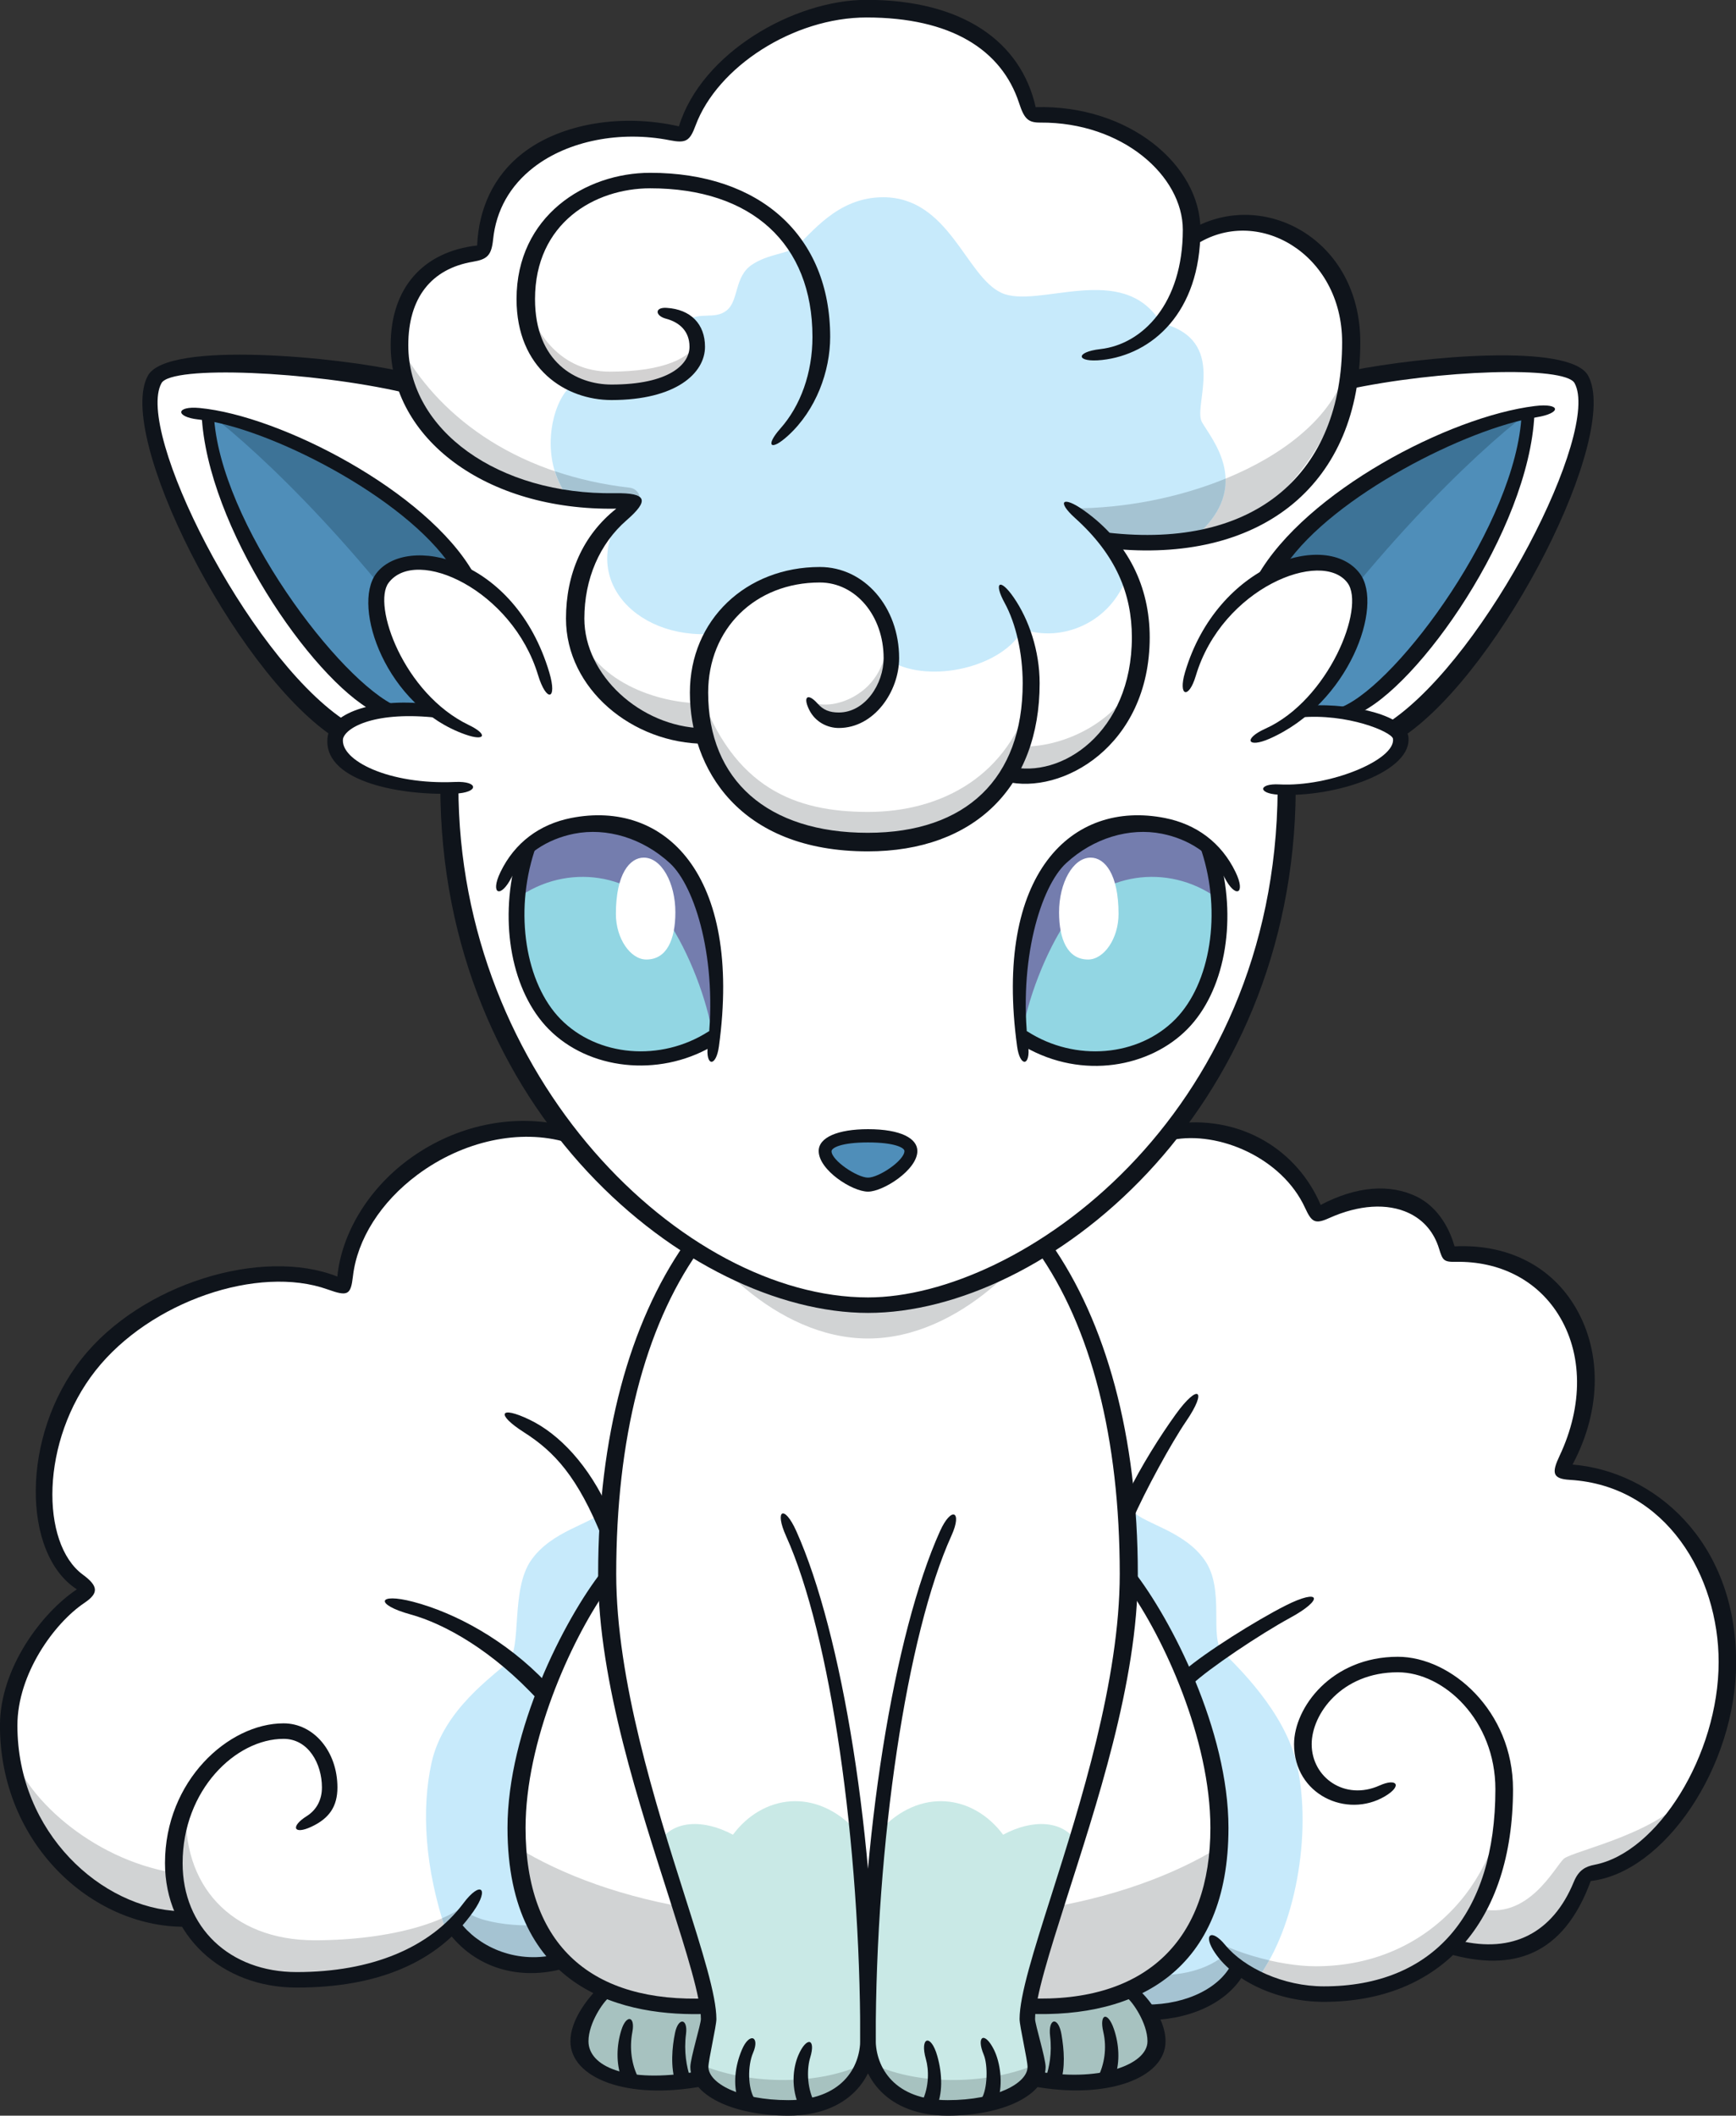 <?xml version="1.0" encoding="UTF-8"?>
<!-- Created with Inkscape (http://www.inkscape.org/) -->
<svg version="1.1" viewBox="0 0 126.48 154.13" xmlns="http://www.w3.org/2000/svg">
 <rect x="0" y="0" width="126.48" height="154.13" fill="#333333" stroke="none"/>
 <g transform="translate(-40.598 -30.442)">
  <g transform="matrix(1.821 0 0 -1.821 154.44 137.6)">
   <path d="m0 0c2.391 4.463-0.076 8.938-4.566 8.653-0.43 2.153-2.691 2.969-5.237 1.629-1.002 2.368-3.416 3.871-6.741 3.21l-22.203-0.204c-5.823 1.747-10.076-2.676-10.076-5.944-3.098 1.446-7.818-0.218-10.123-3.143-2.646-3.357-2.174-7.697-0.091-8.926-1.528-0.92-3.103-3.306-3.103-5.466 0-4.146 3.119-7.655 7.171-7.793 0.762-1.417 2.268-2.386 4.312-2.386 2.623 0 4.79 0.726 6.246 2.124 1.063-1.333 3.01-2.003 4.92-1.19l22.158-2.247c2.068-0.15 3.525 0.484 4.418 1.808 0.871-0.66 2.135-1.064 3.362-1.064 2.042 0 3.764 0.639 5.012 1.89 2.85-0.789 4.577 0.335 5.441 2.926 2.824 0.135 5.653 4.404 5.653 8.471 0 4.871-3.23 7.652-6.553 7.652" fill="#fff"/>
  </g>
  <g transform="matrix(1.821 0 0 -1.821 154.54 165.85)">
   <path d="m0 0c-0.364-0.319-1.435-2.528-3.439-1.981 0.729 1.184 1.048 3.006 1.048 5.055 0-3.626-2.832-7.378-7.538-7.378-1.548 0-3.461 0.638-4.099 1.07 0.091-0.205 0.251-0.41 0.433-0.637-1.753-1.412-4.737-0.547-5.238-0.274-0.501 0.274-19.697 2.346-20.973 1.754-1.088-0.506-3.523-0.264-4.106 0.281 0.091 0.121 0.243 0.334 0.364 0.668-0.781-1.06-3.37-1.822-6.437-1.822-3.324 0-5.359 2.199-5.131 5.411-0.273-0.54-0.547-1.694-0.516-2.709-3.303 0.546-6.069 3.113-6.519 5.054 0.386-3.771 3.349-6.828 7.125-6.957 0.762-1.417 2.268-2.385 4.312-2.385 2.623 0 4.79 0.725 6.246 2.123 1.063-1.333 3.01-2.003 4.92-1.19l22.158-2.247c2.068-0.149 3.525 0.484 4.418 1.809 0.871-0.661 2.135-1.065 3.362-1.065 2.042 0 3.764 0.64 5.012 1.891 2.85-0.79 4.577 0.334 5.441 2.925 1.604 0.077 3.209 1.487 4.297 3.437-1.01-1.758-4.776-2.515-5.14-2.833" fill="#d1d3d4"/>
  </g>
  <g transform="matrix(1.821 0 0 -1.821 135.1 159.05)">
   <path d="m0 0c-0.472 2.14-2.43 3.991-2.976 4.537-0.554 0.554 0.107 2.477-0.713 3.661s-2.414 1.457-2.869 1.958c-0.456 0.501-0.319 0.911-0.319 0.911-2.032 5.807-19.12 6.841-20.586 0 0 0 0.136-0.41-0.319-0.911s-2.05-0.774-2.869-1.958c-0.82-1.184-0.357-3.499-0.911-4.053-0.547-0.547-2.596-1.898-3.067-4.039-0.406-1.846-0.285-4.183 0.593-6.779 0.082 0.071 0.17 0.136 0.249 0.211 1.062-1.332 3.009-2.002 4.92-1.189l22.157-2.247c2.069-0.15 3.525 0.483 4.418 1.808 0.214-0.163 0.453-0.31 0.709-0.439 1.504 2.004 2.19 5.778 1.583 8.529" fill="#c7eafb"/>
  </g>
  <g transform="matrix(1.821 0 0 -1.821 129.79 172.9)">
   <path d="m0 0c-1.753-1.412-4.737-0.547-5.238-0.273-0.501 0.273-19.697 2.345-20.973 1.753-1.088-0.505-3.523-0.264-4.106 0.281 0.091 0.122 0.243 0.334 0.364 0.668-0.26-0.353-0.725-0.672-1.338-0.942 0.056-0.185 0.107-0.367 0.17-0.554 0.082 0.071 0.17 0.136 0.248 0.211 1.063-1.333 3.01-2.002 4.92-1.19l22.158-2.246c2.068-0.15 3.525 0.483 4.418 1.808 0.214-0.163 0.453-0.31 0.709-0.439 0.166 0.222 0.321 0.468 0.467 0.729-0.971 0.225-1.841 0.567-2.232 0.832 0.091-0.205 0.251-0.41 0.433-0.638" fill="#a5c3d2"/>
  </g>
  <g transform="matrix(1.821 0 0 -1.821 92.809 181.63)">
   <path d="m0 0c-2.983-0.854-5.503-0.017-5.503 1.358 0 0.864 0.846 1.948 1.518 2.517l4.357-0.38z" fill="#a7c2c0"/>
  </g>
  <g transform="matrix(1.821 0 0 -1.821 114.8 181.71)">
   <path d="m0 0c2.903-0.706 5.472 0.028 5.472 1.403 0 0.865-0.701 1.91-1.419 2.491l-4.212-0.399z" fill="#a7c2c0"/>
  </g>
  <g transform="matrix(1.821 0 0 -1.821 103.84 127.96)">
   <path d="m0 0c-2.063 0-6.507-0.104-6.507-1.965s0.193-13.328 2.045-18.464c1.851-5.136 3.187-7.626 4.462-7.626s2.611 2.49 4.462 7.626c1.852 5.136 2.045 16.603 2.045 18.464s-4.444 1.965-6.507 1.965" fill="#fff"/>
  </g>
  <g transform="matrix(1.821 0 0 -1.821 117.44 118.5)">
   <path d="m0 0c-0.683-1.685-3.759-5.192-7.469-5.192-3.711 0-6.787 3.507-7.47 5.192" fill="#d1d3d4"/>
  </g>
  <g transform="matrix(1.821 0 0 -1.821 155.8 58.082)">
   <path d="m0 0c-0.551 0.991-6.064 0.601-9.376-0.095 0.076 0.509 0.115 1.037 0.115 1.583 0 3.53-3.141 5.879-6.385 4.235 3e-3 0.086 9e-3 0.17 9e-3 0.259 0 2.621-2.77 4.806-6.467 4.584-0.245 2.45-2.407 4.221-6.498 4.221-3.051 0-6.615-2.219-7.287-5.04-3.704 1.001-8.026-0.766-7.985-4.676-2.085-0.131-3.371-1.408-3.371-3.705 0-0.502 0.071-0.983 0.204-1.44-3.821 0.782-9.518 1.016-10.041 0.074-1.108-1.993 3.835-14.202 11.847-16.48 0.105-12.484 9.647-20.563 16.694-20.563 7.024 0 16.528 8.03 16.691 20.446 8.496 2.928 12.962 14.596 11.85 16.597" fill="#fff"/>
  </g>
  <g transform="matrix(1.821 0 0 -1.821 82.053 66.739)">
   <path d="m0 0c0.605-0.109 1.809-0.209 2.432-0.209 0.622 0 0.406 0.584 3e-3 0.63-4.779 0.544-7.777 3.052-9.171 5.633 7e-3 -0.477 0.074-0.937 0.202-1.373 0.965-2.507 2.518-3.953 6.534-4.681" fill="#d1d3d4"/>
  </g>
  <g transform="matrix(1.821 0 0 -1.821 118.75 67.48)">
   <path d="m0 0c0.474-0.391 1.061-0.878 1.381-1.304l3.416 0.09c3.34 0.507 5.321 3.619 6.178 6.281 0.057 0.388 0.087 0.789 0.101 1.198-0.336-3.64-5.909-6.265-11.076-6.265" fill="#d1d3d4"/>
  </g>
  <g transform="matrix(1.821 0 0 -1.821 85.989 143.88)">
   <path d="m0 0c-1.89-1.947-4.258-7.014-4.258-10.84 0-4.82 2.66-7.408 8.125-7.15z" fill="#fff"/>
  </g>
  <g transform="matrix(1.821 0 0 -1.821 78.286 165.03)">
   <path d="m0 0c0.279-4.318 2.935-6.617 8.098-6.373l-0.836 3.887c-3.024 0.456-5.504 1.403-7.262 2.486" fill="#d1d3d4"/>
  </g>
  <g transform="matrix(1.821 0 0 -1.821 121.39 143.19)">
   <path d="m0 0c1.943-2.171 4.433-7.401 4.433-11.227 0-4.82-2.778-7.537-8.213-7.112z" fill="#fff"/>
  </g>
  <g transform="matrix(1.821 0 0 -1.821 129.39 165.03)">
   <path d="m0 0c-0.279-4.318-2.935-6.617-8.098-6.373l0.836 3.887c3.024 0.456 5.504 1.403 7.262 2.486" fill="#d1d3d4"/>
  </g>
  <g transform="matrix(1.821 0 0 -1.821 97.867 141.44)">
   <path d="m0 0c2.028-4.056 3.279-12.915 3.279-20.647 0-1.409-1.015-2.732-3.188-2.732-1.988 0-3.507 0.705-3.507 1.639 0 0.592 0.319 1.412 0.319 1.913 0 2.414-4.008 10.976-4.008 17.808 0 5.824 1.275 10.399 3.644 13.496" fill="#fff"/>
  </g>
  <g transform="matrix(1.821 0 0 -1.821 103.03 163.86)">
   <path d="m0 0c-1.639 1.799-3.785 1.449-4.96-0.134-1.188 0.64-2.385 0.572-2.932-0.269 0.988-3.234 1.962-5.92 1.962-7.11 0-0.501-0.319-1.32-0.319-1.913 0-0.933 1.518-1.639 3.507-1.639 2.172 0 3.188 1.323 3.188 2.732 0 2.725-0.156 5.588-0.446 8.333" fill="#c9e9e6"/>
  </g>
  <g transform="matrix(1.821 0 0 -1.821 91.658 180.85)">
   <path d="m0 0c-2e-3 -0.031-6e-3 -0.064-6e-3 -0.094 0-0.933 1.519-1.639 3.507-1.639 1.657 0 2.639 0.77 3.013 1.76-1.978-0.929-4.778-0.779-6.514-0.027" fill="#a7c2c0"/>
  </g>
  <g transform="matrix(1.821 0 0 -1.821 109.81 141.44)">
   <path d="m0 0c-2.028-4.056-3.279-12.915-3.279-20.647 0-1.409 1.015-2.732 3.188-2.732 1.988 0 3.507 0.705 3.507 1.639 0 0.592-0.319 1.412-0.319 1.913 0 2.414 4.008 10.976 4.008 17.808 0 5.824-1.275 10.399-3.644 13.496" fill="#fff"/>
  </g>
  <g transform="matrix(1.821 0 0 -1.821 104.65 163.86)">
   <path d="m0 0c1.639 1.799 3.785 1.449 4.96-0.134 1.188 0.64 2.385 0.572 2.932-0.269-0.988-3.234-1.962-5.92-1.962-7.11 0-0.501 0.319-1.32 0.319-1.913 0-0.933-1.518-1.639-3.507-1.639-2.172 0-3.188 1.323-3.188 2.732 0 2.725 0.156 5.588 0.446 8.333" fill="#c9e9e6"/>
  </g>
  <g transform="matrix(1.821 0 0 -1.821 116.02 180.85)">
   <path d="m0 0c2e-3 -0.031 6e-3 -0.064 6e-3 -0.094 0-0.933-1.519-1.639-3.507-1.639-1.657 0-2.639 0.77-3.013 1.76 1.978-0.929 4.778-0.779 6.514-0.027" fill="#a7c2c0"/>
  </g>
  <g transform="matrix(1.821 0 0 -1.821 128.16 61.178)">
   <path d="m0 0c-0.364 0.667 1.093 3.279-1.634 3.955-1.52 2.516-4.924 0.539-6.382 1.207-1.432 0.656-2.087 3.826-4.736 3.826-1.86 0-2.879-1.487-3.507-1.996-0.349-0.282-1.093-0.267-1.746-0.707-0.703-0.474-0.516-1.427-1.002-1.822-0.486-0.394-1.093-0.03-1.607-0.429 0.271-0.254 0.4-0.576 0.4-0.941 0-1.985-3.903-2.267-4.869-1.543-0.908-0.518-1.516-3.022-0.242-4.605 0.625-0.133 1.733-0.209 2.431-0.209-2.282-2.772 0.137-5.487 3.408-5.211 0.812 1.476 2.394 2.357 4.198 2.357 1.578 0 2.862-1.44 2.862-3.336 0-0.045-4e-3 -0.089-6e-3 -0.134 1.589-0.899 4.484-0.214 5.275 1.295 1.519-0.541 3.541 0.232 4.181 2.175-0.144 0.357-0.482 0.993-0.812 1.353 0.54-0.137 2.786-0.07 3.416 0.089 2.52 2.043 0.736 4.009 0.372 4.676" fill="#c7eafb"/>
  </g>
  <g transform="matrix(1.821 0 0 -1.821 86.487 65.973)">
   <path d="m0 0c-1.092 0.124-2.088 0.354-2.996 0.661 0.116-0.383 0.296-0.753 0.561-1.082 0.604-0.109 1.809-0.209 2.431-0.209 0.623 0 0.406 0.584 4e-3 0.63" fill="#a5c3d2"/>
  </g>
  <g transform="matrix(1.821 0 0 -1.821 121.26 69.854)">
   <path d="m0 0c0.54-0.137 2.786-0.07 3.416 0.089 1.041 0.844 1.347 1.675 1.322 2.406-1.855-0.758-4.021-1.191-6.119-1.191 0.474-0.391 1.06-0.879 1.381-1.304" fill="#a5c3d2"/>
  </g>
  <g transform="matrix(1.821 0 0 -1.821 89.797 92.958)">
   <path d="m0 0c-1.84 1.688-4.423 1.735-5.944 0.327-0.781-2.431-0.449-5.39 1.099-6.968 1.635-1.665 4.411-1.772 6.354-0.525 0.325 3.409-0.491 6.232-1.509 7.166" fill="#92d6e3"/>
  </g>
  <g transform="matrix(1.821 0 0 -1.821 89.797 92.958)">
   <path d="m0 0c-1.84 1.688-4.423 1.735-5.944 0.327-0.199-0.62-0.325-1.274-0.378-1.931 1.996 1.445 4.716 0.991 5.996-0.867 0.859-1.248 1.616-3.216 1.835-4.695 0.325 3.409-0.491 6.232-1.509 7.166" fill="#747dae"/>
  </g>
  <g transform="matrix(1.821 0 0 -1.821 87.502 92.922)">
   <path d="m0 0c0.71 0 1.264-1.013 1.264-2.186 0-1.096-0.346-1.89-1.162-1.89-0.636 0-1.218 0.84-1.218 1.822 0 1.603 0.555 2.254 1.116 2.254" fill="#fff"/>
  </g>
  <g transform="matrix(1.821 0 0 -1.821 117.77 92.958)">
   <path d="m0 0c1.84 1.688 4.423 1.735 5.944 0.327 0.781-2.431 0.449-5.39-1.099-6.968-1.635-1.665-4.411-1.772-6.354-0.525-0.325 3.409 0.491 6.232 1.509 7.166" fill="#92d6e3"/>
  </g>
  <g transform="matrix(1.821 0 0 -1.821 117.77 92.958)">
   <path d="m0 0c1.84 1.688 4.423 1.735 5.944 0.327 0.199-0.62 0.325-1.274 0.378-1.931-1.996 1.445-4.716 0.991-5.996-0.867-0.859-1.248-1.616-3.216-1.835-4.695-0.325 3.409 0.491 6.232 1.509 7.166" fill="#747dae"/>
  </g>
  <g transform="matrix(1.821 0 0 -1.821 120.06 92.922)">
   <path d="m0 0c-0.71 0-1.264-1.013-1.264-2.186 0-1.096 0.346-1.89 1.162-1.89 0.636 0 1.218 0.84 1.218 1.822 0 1.603-0.555 2.254-1.116 2.254" fill="#fff"/>
  </g>
  <g transform="matrix(1.821 0 0 -1.821 103.84 116.8)">
   <path d="m0 0c0.521 0 1.767 0.758 1.767 1.375 0 0.358-0.64 0.563-1.767 0.563s-1.767-0.205-1.767-0.563c0-0.617 1.246-1.375 1.767-1.375" fill="#4f8eb9"/>
  </g>
  <g transform="matrix(1.821 0 0 -1.821 72.021 69.141)">
   <path d="m0 0c-2.313 2.278-6.406 4.306-8.911 4.723-0.057-2.542 1.824-6.399 4.179-9.223 1.407-1.687 2.983-3.005 4.415-3.453l3.719 1.776c-0.713 2.505-1.944 4.741-3.402 6.177" fill="#4f8eb9"/>
  </g>
  <g transform="matrix(1.821 0 0 -1.821 74.888 81.976)">
   <path d="m0 0 1.827 0.873c-0.713 2.505-1.944 4.741-3.402 6.177-2.312 2.277-6.406 4.306-8.911 4.722 2.128-1.611 6.556-5.867 10.486-11.772" fill="#3d7397"/>
  </g>
  <g transform="matrix(1.821 0 0 -1.821 72.826 82.267)">
   <path d="m0 0c-2.763 0.334-4.192-0.427-4.281-1.048-0.204-1.429 2.581-2.17 5.253-2.003" fill="#fff"/>
  </g>
  <g transform="matrix(1.821 0 0 -1.821 75.645 84.008)">
   <path d="m0 0c-3.188 0.926-4.869 5.056-3.947 6.285 1.154 1.538 5.526 0.258 6.71-4.63" fill="#fff"/>
  </g>
  <g transform="matrix(1.821 0 0 -1.821 135.63 69.141)">
   <path d="m0 0c2.312 2.278 6.406 4.306 8.911 4.723 0.057-2.542-1.824-6.399-4.179-9.223-1.407-1.687-2.983-3.005-4.415-3.453l-3.719 1.776c0.713 2.505 1.944 4.741 3.402 6.177" fill="#4f8eb9"/>
  </g>
  <g transform="matrix(1.821 0 0 -1.821 132.79 81.976)">
   <path d="m 0,0 -1.827,0.873 c 0.713,2.505 1.944,4.741 3.402,6.177 2.312,2.277 6.406,4.306 8.911,4.722 C 8.358,10.161 3.93,5.905 0,0" fill="#3d7397"/>
  </g>
  <g transform="matrix(1.821 0 0 -1.821 134.77 82.212)">
   <path d="m0 0c1.948 0.177 4.248-0.527 4.327-1.078 0.204-1.429-3.78-2.368-5.466-2.065" fill="#fff"/>
  </g>
  <g transform="matrix(1.821 0 0 -1.821 131.75 84.451)">
   <path d="m0 0c3.446 1.26 5.021 5.299 4.099 6.528-1.154 1.538-5.678 0.243-6.725-4.509" fill="#fff"/>
  </g>
  <g transform="matrix(1.821 0 0 -1.821 91.51 80.636)">
   <path d="m0 0c0-3.983 2.711-6.133 6.771-6.133 4.164 0 6.558 2.529 6.558 6.012-0.895-3.382-3.644-4.797-6.558-4.797-2.878 0-5.392 0.926-6.771 4.918" fill="#d1d3d4"/>
  </g>
  <g transform="matrix(1.821 0 0 -1.821 99.526 81.466)">
   <path d="m0 0c0.772-1.82 3.296-0.564 3.296 1.555 0 0.513-0.027 0.889-0.149 1.238 0.023-1.351-0.534-2.161-1.295-2.611-0.677-0.4-1.447-0.452-1.852-0.182" fill="#d1d3d4"/>
  </g>
  <g transform="matrix(1.821 0 0 -1.821 82.5 75.855)">
   <path d="m0 0c0-2.552 2.903-4.513 5.236-4.513-0.103 0.315-0.211 0.875-0.211 1.315-1.668 0.012-4.353 0.819-5.025 3.198" fill="#d1d3d4"/>
  </g>
  <g transform="matrix(1.821 0 0 -1.821 123.38 79.945)">
   <path d="m0 0c-0.475-2.308-2.467-4.086-5.086-3.795 0.228 0.394 0.395 0.713 0.532 1.108 1.801 0 3.734 1.047 4.554 2.687" fill="#d1d3d4"/>
  </g>
  <g transform="matrix(1.821 0 0 -1.821 78.866 52.257)">
   <path d="m0 0c-0.129-2.032 1.487-3.731 3.408-3.731 2.35 0 3.504 0.84 3.479 2.042-0.246-0.627-1.301-1.2-3.498-1.2-1.993 0-3.003 1.572-3.389 2.889" fill="#d3d2d2"/>
  </g>
  <g transform="matrix(1.821 0 0 -1.821 64.473 84.095)">
   <path d="m0 0c0.14 0.984 1.992 1.582 4.214 1.273 0.17-0.024 0.39-0.55 0.222-0.531-2.515 0.29-3.704-0.369-3.823-0.831-0.123-0.863 1.83-1.851 4.485-1.731 0.955 0.043 0.964-0.43-0.01-0.467-2.369-0.089-5.336 0.552-5.088 2.287" fill="#0f141b"/>
  </g>
  <g transform="matrix(1.821 0 0 -1.821 74.501 83.951)">
   <path d="m0 0c-3.173 1.116-4.557 5.119-3.567 6.439 1.196 1.594 5.548 0.688 6.928-3.963 0.329-1.11-0.117-1.204-0.454-0.092-1.028 3.391-4.869 5.161-5.978 3.683-0.659-0.878 0.59-4.43 3.211-5.689 0.767-0.368 0.671-0.664-0.14-0.378" fill="#0f141b"/>
  </g>
  <g transform="matrix(1.821 0 0 -1.821 73.512 71.778)">
   <path d="m0 0c-1.868 2.83-7.404 5.626-10.136 5.918-0.94 0.101-0.907 0.549 0.047 0.459 3.245-0.308 9.091-3.334 10.953-6.593 0.085-0.149-0.802 0.122-0.864 0.216" fill="#0f141b"/>
  </g>
  <g transform="matrix(1.821 0 0 -1.821 132.22 72.4)">
   <path d="m0 0c1.928 3.374 7.666 6.376 11.092 6.797 1.044 0.129 1.09-0.286 0.059-0.451-2.756-0.44-8.115-3.135-10.026-5.917-0.085-0.123-1.21-0.578-1.125-0.429" fill="#0f141b"/>
  </g>
  <g transform="matrix(1.821 0 0 -1.821 67.808 82.274)">
   <path d="m 0,0 c -2.489,1.33 -6.662,7.403 -6.875,11.876 -0.008,0.171 0.48,0.186 0.488,0.015 C -6.18,7.555 -1.319,1.168 0.946,0.198 1.103,0.13 0.08,-0.043 0,0" fill="#0f141b"/>
  </g>
  <g transform="matrix(1.821 0 0 -1.821 64.782 84.05)">
   <path d="m0 0c-3.953 2.704-8.67 12.057-7.361 14.414 0.786 1.413 7.688 0.731 10.162 0.16 0.167-0.038 0.257-0.88 0.091-0.842-3.746 0.864-9.312 1.099-9.711 0.38-1.057-1.903 3.391-10.797 7.252-13.439 0.141-0.096-0.38-0.71-0.433-0.673" fill="#0f141b"/>
  </g>
  <g transform="matrix(1.821 0 0 -1.821 92.167 106.62)">
   <path d="m0 0c0.403 3.396-0.499 6.367-1.521 7.304-1.086 0.996-2.518 1.434-3.831 1.174-1.056-0.21-2.024-0.813-2.504-1.753-0.435-0.852-0.865-0.663-0.441 0.217 0.573 1.189 1.579 1.917 2.82 2.164 3.739 0.743 6.868-2.225 5.921-9.137-0.115-0.844-0.543-0.803-0.444 0.031" fill="#0f141b"/>
  </g>
  <g transform="matrix(1.821 0 0 -1.821 80.557 105.4)">
   <path d="m0 0c-1.464 1.491-1.972 4.216-1.303 6.771 0.044 0.171 0.792 0.496 0.743 0.346-0.81-2.476-0.357-5.297 1.045-6.725 1.475-1.504 4.007-1.723 5.921-0.494 0.14 0.091 0.198-0.564 0.117-0.611-2.133-1.224-4.911-0.929-6.523 0.713" fill="#0f141b"/>
  </g>
  <g transform="matrix(1.821 0 0 -1.821 115.51 106.62)">
   <path d="m0 0c-0.403 3.396 0.499 6.367 1.521 7.304 1.086 0.996 2.518 1.434 3.831 1.174 1.056-0.21 2.024-0.813 2.504-1.753 0.435-0.852 0.865-0.663 0.441 0.217-0.573 1.189-1.578 1.917-2.82 2.164-3.739 0.743-6.867-2.225-5.921-9.137 0.115-0.844 0.543-0.803 0.444 0.031" fill="#0f141b"/>
  </g>
  <g transform="matrix(1.821 0 0 -1.821 127.12 105.4)">
   <path d="m0 0c1.464 1.491 1.972 4.216 1.303 6.771-0.044 0.171-0.792 0.496-0.743 0.346 0.81-2.476 0.357-5.297-1.045-6.725-1.475-1.504-4.007-1.723-5.921-0.494-0.14 0.091-0.198-0.564-0.117-0.611 2.33-1.337 5.025-0.814 6.523 0.713" fill="#0f141b"/>
  </g>
  <g transform="matrix(1.821 0 0 -1.821 103.84 126.09)">
   <path d="m 0,0 c -7.102,0 -17.112,8.019 -17.112,21.078 0,0.171 0.723,0.171 0.723,0 C -16.389,9.365 -7.375,0.62 0,0.62 c 6.043,0 16.305,7.17 16.389,20.306 0,0.051 0.723,0.036 0.723,-0.023 C 17.024,7.947 7.071,0 0,0" fill="#0f141b"/>
  </g>
  <g transform="matrix(1.821 0 0 -1.821 133.73 88.334)">
   <path d="M 0,0 C -0.828,0.047 -0.795,0.454 0.038,0.41 2.068,0.303 4.71,1.401 4.589,2.241 4.518,2.519 2.767,3.262 0.858,3.089 0.687,3.073 1.096,3.562 1.207,3.568 3.112,3.659 5.088,3.129 5.203,2.329 5.402,0.932 2.304,-0.129 0,0" fill="#0f141b"/>
  </g>
  <g transform="matrix(1.821 0 0 -1.821 132.78 83.532)">
   <path d="m0 0c2.534 1.143 4.024 4.858 3.29 5.837-1.027 1.369-5.019-0.199-6.068-3.719-0.285-0.957-0.716-0.824-0.433 0.136 1.285 4.354 5.671 5.722 6.996 3.955 0.97-1.293-0.437-5.211-3.614-6.608-0.891-0.391-1.057 0-0.171 0.399" fill="#0f141b"/>
  </g>
  <g transform="matrix(1.821 0 0 -1.821 138.39 81.935)">
   <path d="m0 0c2.265 0.971 6.97 7.369 7.177 11.705 8e-3 0.17 0.519 0.156 0.511-0.015-0.22-4.618-4.659-10.939-7.11-11.99-0.04-0.017-0.735 0.233-0.578 0.3" fill="#0f141b"/>
  </g>
  <g transform="matrix(1.821 0 0 -1.821 141.93 82.958)">
   <path d="m0 0c3.861 2.642 8.408 11.609 7.35 13.513-0.388 0.699-5.42 0.54-9.143-0.269-0.098-0.021-0.01 0.728 0.202 0.77 2.824 0.559 8.752 1.115 9.483-0.2 1.309-2.357-3.408-11.717-7.361-14.421-0.053-0.037-0.672 0.51-0.531 0.607" fill="#0f141b"/>
  </g>
  <g transform="matrix(1.821 0 0 -1.821 103.84 113.67)">
   <path d="m0 0c-1.077 0-1.46-0.216-1.46-0.353 2e-3 -0.367 1.025-1.055 1.46-1.055 0.436 0 1.457 0.688 1.457 1.065 0 0.127-0.38 0.343-1.457 0.343m0-1.969c-0.629 0-1.974 0.862-1.974 1.626 0 0.546 0.768 0.873 1.974 0.873 1.328 0 1.974-0.377 1.974-0.873 0-0.756-1.367-1.626-1.974-1.626" fill="#0f141b"/>
  </g>
  <g transform="matrix(1.821 0 0 -1.821 103.82 92.466)">
   <path d="m0 0c-5.165 0-7.116 3.341-7.116 6.353 0 2.911 2.251 5.024 5.199 5.024 1.779 0 3.172-1.601 3.172-3.646 0-1.322-0.991-2.795-2.414-2.795-0.433 0-0.936 0.222-1.187 0.734-0.261 0.535-0.041 0.67 0.331 0.251 0.235-0.266 0.485-0.365 0.856-0.365 1.057 0 1.794 1.146 1.794 2.175 0 1.697-1.121 3.026-2.552 3.026-2.589 0-4.468-1.852-4.468-4.404 0-3.513 2.387-5.61 6.385-5.61 3.94 0 6.199 2.18 6.199 5.982 0 1.185-0.267 2.384-0.722 3.215-0.454 0.829-0.188 1.019 0.364 0.216 0.604-0.876 1.036-2.125 1.036-3.431 0-4.134-2.607-6.725-6.877-6.725" fill="#0f141b"/>
  </g>
  <g transform="matrix(1.821 0 0 -1.821 92.008 84.628)">
   <path d="m0 0c-2.932 0-5.587 2.203-5.587 5.009 0 1.777 0.668 3.332 2.012 4.397-5.245-0.09-9.026 2.834-9.026 6.541 0 2.305 1.311 3.744 3.46 3.988 0.061 1.462 0.648 2.784 1.824 3.694 1.574 1.218 4.034 1.58 6.248 1.072 0.909 2.948 4.609 5.061 7.506 5.061 3.841 0 6.179-1.67 6.768-4.293 3.732 0.105 6.592-2.324 6.592-4.907 0-3.33-1.954-4.99-3.932-5.207-1.049-0.115-1.101 0.318-0.071 0.435 1.69 0.192 3.298 1.823 3.298 4.772 0 2.153-2.414 4.312-5.702 4.29-0.488-3e-3 -0.642 0.149-0.849 0.782-0.699 2.139-2.737 3.423-6.104 3.423-2.918 0-5.969-1.972-6.841-4.326-0.229-0.619-0.383-0.713-1.029-0.586-1.974 0.39-4.065-0.015-5.445-1.083-0.95-0.735-1.505-1.723-1.624-2.88-0.066-0.642-0.232-0.799-0.804-0.896-1.675-0.281-2.59-1.451-2.59-3.339 0-3.4 3.602-5.994 8.265-5.922 1.322 0.02 1.364-0.302 0.463-1.087-1.069-0.93-1.684-2.336-1.684-3.929 0-2.261 2.24-4.322 4.731-4.388 0.04-1e-3 0.292-0.621 0.121-0.621" fill="#0f141b"/>
  </g>
  <g transform="matrix(1.821 0 0 -1.821 97.453 61.662)">
   <path d="m0 0c0.808 0.911 1.284 2.221 1.284 3.666 0 3.723-2.427 5.945-6.491 5.945-2.22 0-4.609-1.387-4.609-4.433 0-2.523 1.648-3.418 3.06-3.418 2.316 0 3.121 0.815 3.121 1.512 0 0.61-0.384 0.975-0.942 1.123-0.436 0.116-0.463 0.462 0.023 0.433 0.971-0.058 1.539-0.652 1.539-1.556 0-1.055-1.158-2.132-3.741-2.132-1.831 0-3.799 1.249-3.799 4.038 0 3.317 2.749 5.053 5.348 5.053 4.386 0 7.2-2.515 7.2-6.565 0-1.372-0.562-2.927-1.686-3.951-0.71-0.647-0.916-0.402-0.307 0.285" fill="#0f141b"/>
  </g>
  <g transform="matrix(1.821 0 0 -1.821 122 70.449)">
   <path d="m0 0c-0.157 0.013-0.577 0.685-0.405 0.664 6.005-0.694 9.401 2.438 9.401 7.616 0 3.556-3.425 5.519-5.895 3.872-0.142-0.095-0.187 0.616-0.106 0.662 2.842 1.619 6.728-0.39 6.728-4.534 0-5.666-3.894-8.776-9.723-8.28" fill="#0f141b"/>
  </g>
  <g transform="matrix(1.821 0 0 -1.821 113.87 87.375)">
   <path d="m0 0c-0.166 0.042-0.015 0.642 0.15 0.601 2.072-0.519 4.898 1.364 4.898 5.165 0 1.729-0.627 3.291-2.27 4.771-0.757 0.682-0.497 0.91 0.352 0.307 1.771-1.256 2.632-3.057 2.632-5.078 0-4.359-3.532-6.324-5.762-5.766" fill="#0f141b"/>
  </g>
  <g transform="matrix(1.821 0 0 -1.821 98.033 184.57)">
   <path d="m0 0c-2.212 0-3.92 0.82-3.92 1.949 0 0.345 0.422 1.709 0.422 1.913 0 0.852-0.575 2.664-1.241 4.762-1.168 3.677-2.87 8.713-2.87 13.046 0 5.496 1.262 10.044 3.46 13.204 0.114 0.164 0.639-0.168 0.541-0.308-2.146-3.056-3.278-7.5-3.278-12.896 0-4.237 1.582-9.22 2.737-12.859 0.71-2.235 1.271-4.001 1.271-4.949 0-0.275-0.319-1.64-0.319-1.913 0-0.639 1.222-1.329 3.197-1.329 2.124 0 2.878 1.305 2.878 2.423 0 7.847-1.186 16.199-2.969 20.145-0.475 1.052-0.073 1.275 0.41 0.198 1.831-4.086 3.179-12.324 3.179-20.343 0-1.515-1.082-3.043-3.498-3.043" fill="#0f141b"/>
  </g>
  <g transform="matrix(1.821 0 0 -1.821 98.893 184.05)">
   <path d="M 0,0 C -0.394,0.815 -0.281,1.643 -0.071,2.132 0.255,2.888 0.64,2.814 0.404,2.042 0.28,1.635 0.249,0.909 0.558,0.27 0.632,0.116 0.054,-0.11 0,0" fill="#0f141b"/>
  </g>
  <g transform="matrix(1.821 0 0 -1.821 94.363 183.39)">
   <path d="M 0,0 C -0.193,0.593 -0.128,1.316 0.16,1.994 0.464,2.707 0.889,2.52 0.604,1.863 0.384,1.354 0.392,0.455 0.661,0.03 0.752,-0.115 0.036,-0.112 0,0" fill="#0f141b"/>
  </g>
  <g transform="matrix(1.821 0 0 -1.821 77.573 163.61)">
   <path d="m0 0c0 3.894 2.265 8.34 3.799 10.293 0.106 0.134 0.258-0.628 0.14-0.798-1.437-2.068-3.216-6.034-3.216-9.495 0-4.721 2.655-7.014 7.291-6.818 0.173 7e-3 0.197-0.612 0.026-0.619-3.288-0.138-8.04 0.861-8.04 7.437" fill="#0f141b"/>
  </g>
  <g transform="matrix(1.821 0 0 -1.821 82.157 179.15)">
   <path d="M 0,0 C 0,0.83 0.659,1.659 1.057,2.081 1.125,2.152 1.674,1.835 1.534,1.737 1.338,1.6 0.723,0.742 0.723,0 c 0,-0.989 1.476,-1.701 4.313,-1.217 0.07,0.012 0.495,-0.538 0.327,-0.57 C 2.259,-2.383 0,-1.465 0,0" fill="#0f141b"/>
  </g>
  <g transform="matrix(1.821 0 0 -1.821 85.858 181.77)">
   <path d="m0 0c-0.199 0.548-0.197 1.247 7e-3 1.891 0.2 0.634 0.559 0.551 0.44-0.075-0.129-0.676-0.02-1.317 0.216-1.793 0.076-0.154-0.631-0.11-0.663-0.023" fill="#0f141b"/>
  </g>
  <g transform="matrix(1.821 0 0 -1.821 89.829 182.2)">
   <path d="M 0,0 C -0.218,0.638 -0.146,1.44 -0.028,2.008 0.104,2.647 0.493,2.593 0.412,1.966 0.32,1.263 0.436,0.64 0.586,0.2 0.642,0.038 0.044,-0.129 0,0" fill="#0f141b"/>
  </g>
  <g transform="matrix(1.821 0 0 -1.821 120.61 181.73)">
   <path d="M 0,0 C 0.238,0.479 0.357,1.132 0.204,1.789 0.033,2.522 0.378,2.629 0.625,1.914 0.841,1.288 0.872,0.592 0.682,0.032 0.646,-0.075 -0.076,-0.153 0,0" fill="#0f141b"/>
  </g>
  <g transform="matrix(1.821 0 0 -1.821 116.78 181.84)">
   <path d="M 0,0 C 0.145,0.425 0.26,1.003 0.179,1.676 0.091,2.41 0.508,2.491 0.635,1.744 0.737,1.141 0.797,0.416 0.586,-0.2 0.542,-0.329 -0.055,-0.162 0,0" fill="#0f141b"/>
  </g>
  <g transform="matrix(1.821 0 0 -1.821 109.64 184.57)">
   <path d="m0 0c-2.416 0-3.498 1.528-3.498 3.043 0 8.04 1.355 16.268 3.194 20.343 0.454 1.006 0.905 0.807 0.458-0.179-1.788-3.939-3.032-12.305-3.032-20.164 0-1.118 0.754-2.423 2.878-2.423 1.975 0 3.197 0.69 3.197 1.329 0 0.273-0.319 1.638-0.319 1.913 0 0.948 0.561 2.714 1.271 4.949 1.155 3.639 2.737 8.622 2.737 12.859 0 5.419-1.141 9.878-3.306 12.936-0.089 0.126 0.432 0.463 0.535 0.316 2.22-3.162 3.494-7.728 3.494-13.252 0-4.333-1.702-9.369-2.87-13.046-0.666-2.098-1.241-3.91-1.241-4.762 0-0.204 0.422-1.568 0.422-1.913 0-1.129-1.708-1.949-3.92-1.949" fill="#0f141b"/>
  </g>
  <g transform="matrix(1.821 0 0 -1.821 107.77 183.56)">
   <path d="M 0,0 C 0.296,0.613 0.276,1.292 0.158,1.704 -0.098,2.595 0.354,2.743 0.612,1.837 0.824,1.09 0.835,0.302 0.558,-0.27 0.504,-0.38 -0.075,-0.154 0,0" fill="#0f141b"/>
  </g>
  <g transform="matrix(1.821 0 0 -1.821 112.11 183.33)">
   <path d="m0 0c0.242 0.383 0.259 1.347 0.089 1.754-0.315 0.754 0.034 0.952 0.407 0.204 0.255-0.512 0.371-1.374 0.16-2.002-0.035-0.106-0.747-0.101-0.656 0.044" fill="#0f141b"/>
  </g>
  <g transform="matrix(1.821 0 0 -1.821 115.46 177.15)">
   <path d="m0 0c-0.171 7e-3 -0.146 0.626 0.026 0.619 4.758-0.199 7.291 2.384 7.291 6.818 0 3.549-1.869 7.627-3.324 9.648-0.081 0.112 0.127 0.787 0.233 0.653 1.534-1.953 3.814-6.407 3.814-10.301 0-5.694-3.635-7.622-8.04-7.437" fill="#0f141b"/>
  </g>
  <g transform="matrix(1.821 0 0 -1.821 115.75 182.41)">
   <path d="m0 0c-0.168 0.032-0.05 0.642 0.117 0.608 2.528-0.484 4.523 0.222 4.523 1.179 0 0.742-0.616 1.6-0.811 1.737-0.14 0.098 0.2 0.522 0.34 0.424 0.321-0.225 1.194-1.176 1.194-2.161 0-1.48-2.371-2.361-5.363-1.787" fill="#0f141b"/>
  </g>
  <g transform="matrix(1.821 0 0 -1.821 54.003 170.81)">
   <path d="m0 0c-3.698 0-7.363 3.331-7.363 8.052 0 2.31 1.698 4.536 3.078 5.447-2.19 1.408-2.259 6.117 0.186 9.219 2.379 3.018 7.239 4.482 10.234 3.294 0.166 1.674 1.185 3.443 2.822 4.661 1.795 1.335 3.951 1.802 5.871 1.458 0.227-0.04 0.655-0.801 0.492-0.753-1.865 0.559-4.156 0.065-5.979-1.292-1.472-1.096-2.41-2.584-2.581-4.06-0.087-0.754-0.204-0.818-1.013-0.528-2.768 0.99-7.097-0.471-9.284-3.245-2.218-2.814-2.205-6.918-0.512-8.164 0.63-0.463 0.641-0.744 0.066-1.131-1.215-0.816-2.682-2.851-2.682-4.906 0-4.303 3.39-7.324 6.498-7.429 0.056-2e-3 0.338-0.623 0.167-0.623" fill="#0f141b"/>
  </g>
  <g transform="matrix(1.821 0 0 -1.821 62.212 175.24)">
   <path d="m0 0c-3.003 0-5.268 2.094-5.268 4.978 0 3.296 2.541 5.593 4.744 5.593 1.208 0 2.155-1.126 2.155-2.564 0-0.76-0.325-1.237-1.039-1.571-0.719-0.337-0.85 9e-3 -0.193 0.421 0.393 0.247 0.612 0.649 0.612 1.15 0 0.943-0.538 1.944-1.535 1.944-1.91 0-4.039-2.042-4.039-4.973 0-2.566 1.876-4.358 4.563-4.358 2.996 0 5.338 0.973 6.672 2.755 0.677 0.905 1.059 0.615 0.403-0.325-1.443-2.065-3.869-3.05-7.075-3.05" fill="#0f141b"/>
  </g>
  <g transform="matrix(1.821 0 0 -1.821 79.872 154.37)">
   <path d="m0 0c-1.851 2.031-3.805 3.101-5.14 3.467-1.442 0.396-1.336 0.882 0.101 0.507 1.681-0.44 3.715-1.532 5.344-3.249 0.07-0.074-0.244-0.792-0.305-0.725" fill="#0f141b"/>
  </g>
  <g transform="matrix(1.821 0 0 -1.821 84.486 142.5)">
   <path d="m0 0c-0.985 2.461-1.926 3.463-3.135 4.234-1.132 0.722-0.992 1.088 0.222 0.505 1.178-0.566 2.375-1.813 3.203-3.674 0.106-0.238-0.241-1.189-0.29-1.065" fill="#0f141b"/>
  </g>
  <g transform="matrix(1.821 0 0 -1.821 73.201 171.13)">
   <path d="m0 0c-0.102 0.138 0.397 0.505 0.499 0.368 0.678-0.921 2.151-1.697 3.837-1.305 0.067 0.016 0.535-0.496 0.371-0.544-1.826-0.521-3.615-1e-3 -4.707 1.481" fill="#0f141b"/>
  </g>
  <g transform="matrix(1.821 0 0 -1.821 146.14 172.78)">
   <path d="m0 0c-0.165 0.047 0.335 0.55 0.417 0.531 2.142-0.521 3.753 0.305 4.592 2.348 0.197 0.478 0.474 0.615 0.832 0.684 2.521 0.486 4.963 4.392 4.963 8.114 0 3.422-2.083 7.053-5.953 7.284-0.704 0.042-0.733 0.282-0.41 0.965 0.947 2.007 0.932 4.094-0.063 5.669-0.865 1.368-2.348 2.12-4.094 2.088-0.483-9e-3 -0.523 0.063-0.666 0.527-0.2 0.652-0.612 1.14-1.202 1.421-0.863 0.411-2.013 0.336-3.2-0.199-0.569-0.257-0.698-0.156-0.961 0.414-0.921 2.004-3.464 3.084-5.312 2.716-0.167-0.033 0.13 0.652 0.257 0.666 2.538 0.277 4.747-1.076 5.681-3.268 1.455 0.766 2.775 0.84 3.824 0.341 0.77-0.367 1.292-1.142 1.532-1.999 2.051 0.101 3.762-0.73 4.753-2.298 1.126-1.781 1.169-4.175-0.032-6.432 3.222-0.259 6.545-3.026 6.545-7.914 0-4.188-2.889-8.415-5.817-8.745-1.094-2.993-3.118-3.646-5.686-2.913" fill="#0f141b"/>
  </g>
  <g transform="matrix(1.821 0 0 -1.821 137.05 176.28)">
   <path d="m0 0c-1.811 0-3.568 0.804-4.351 1.953-0.509 0.747-0.149 0.996 0.396 0.331 0.759-0.927 2.341-1.664 3.955-1.664 4.362 0 6.863 2.875 6.863 7.888 0 2.756-2.056 4.677-3.903 4.677-2.249 0-3.447-1.671-3.447-2.878 0-1.332 1.329-2.274 2.715-1.652 0.705 0.316 0.923-0.016 0.209-0.436-1.523-0.893-3.629 0.068-3.629 2.088 0 1.466 1.499 3.498 4.152 3.498 2.14 0 4.608-2.176 4.608-5.297 0-5.327-2.882-8.508-7.568-8.508" fill="#0f141b"/>
  </g>
  <g transform="matrix(1.821 0 0 -1.821 124.15 176.48)">
   <path d="M 0,0 C 1.621,0 3.007,0.702 3.449,1.746 3.516,1.904 3.973,1.398 3.947,1.346 3.365,0.191 1.931,-0.562 0.204,-0.617 0.136,-0.619 -0.171,0 0,0" fill="#0f141b"/>
  </g>
  <g transform="matrix(1.821 0 0 -1.821 122.71 139.35)">
   <path d="M 0,0 C 0.568,1.164 1.325,2.358 1.948,3.224 2.852,4.481 3.229,4.21 2.363,2.945 1.782,2.096 0.72,0.156 0.213,-1.014 0.162,-1.13 -0.134,-0.275 0,0" fill="#0f141b"/>
  </g>
  <g transform="matrix(1.821 0 0 -1.821 126.9 152.13)">
   <path d="m0 0c0.837 0.725 2.865 1.997 4.039 2.591 1.397 0.706 1.562 0.26 0.191-0.487-1.2-0.653-3.244-2.02-3.932-2.669-0.06-0.057-0.344 0.525-0.298 0.565" fill="#0f141b"/>
  </g>
 </g>
</svg>
